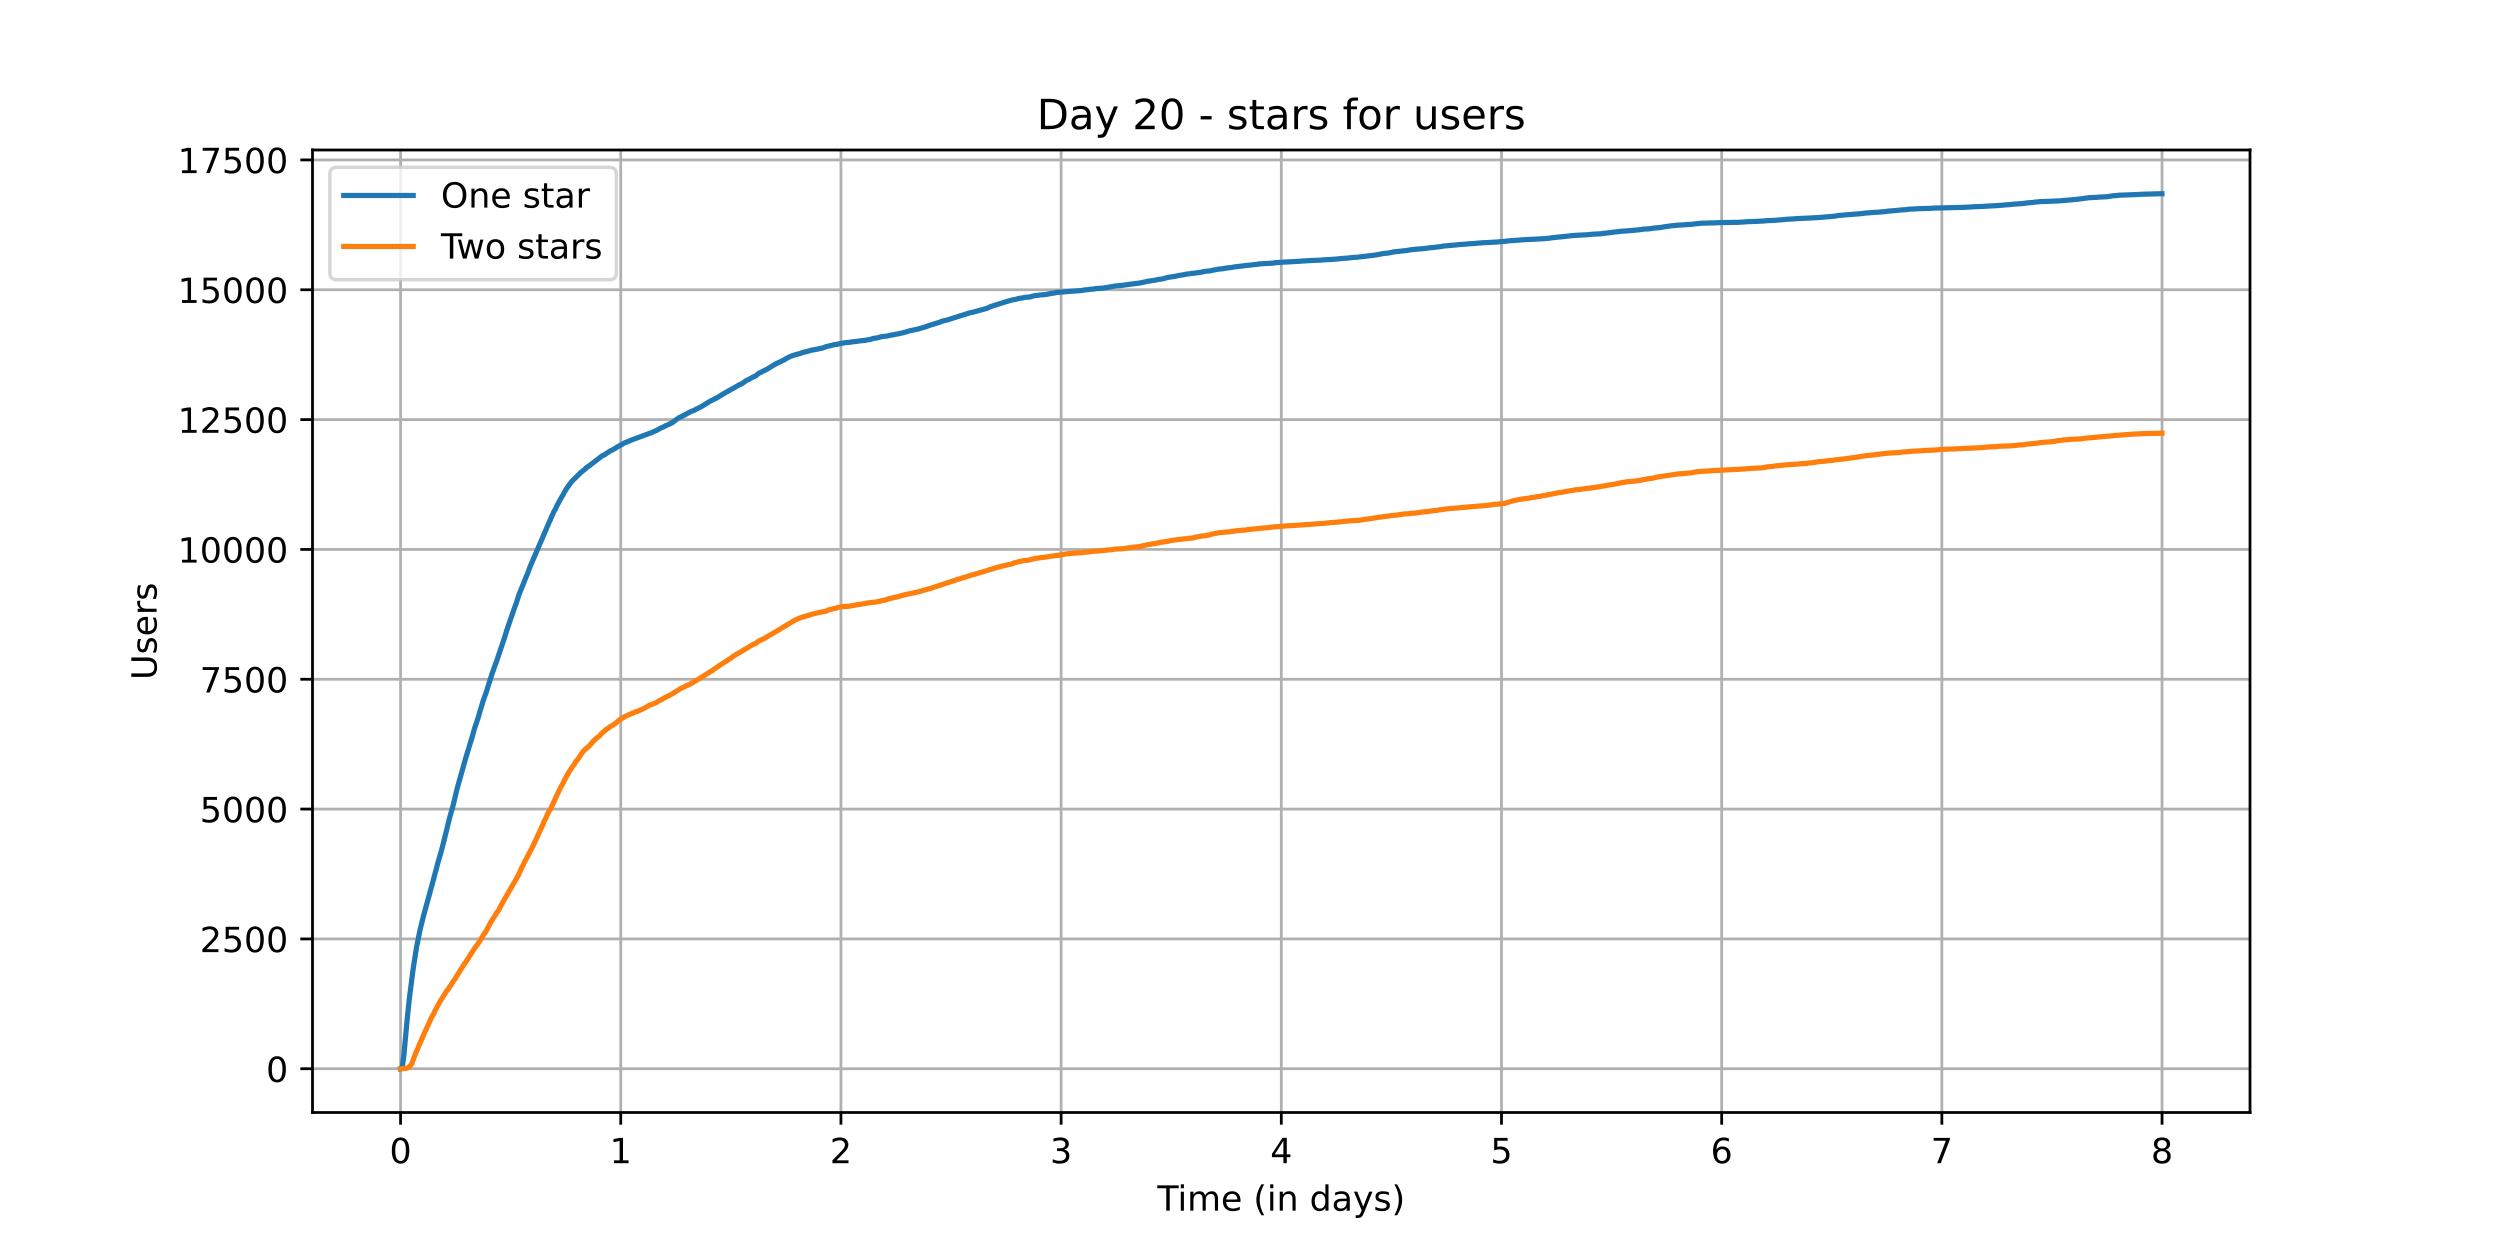 <?xml version="1.0" encoding="utf-8" standalone="no"?>
<!DOCTYPE svg PUBLIC "-//W3C//DTD SVG 1.1//EN"
  "http://www.w3.org/Graphics/SVG/1.1/DTD/svg11.dtd">
<!-- Created with matplotlib (https://matplotlib.org/) -->
<svg height="360pt" version="1.1" viewBox="0 0 720 360" width="720pt" xmlns="http://www.w3.org/2000/svg" xmlns:xlink="http://www.w3.org/1999/xlink">
 <defs>
  <style type="text/css">*{stroke-linecap:butt;stroke-linejoin:round;}</style>
 </defs>
 <g id="figure_1">
  <g id="patch_1">
   <path d="M 0 360 
L 720 360 
L 720 0 
L 0 0 
z
" style="fill:#ffffff;"/>
  </g>
  <g id="axes_1">
   <g id="patch_2">
    <path d="M 90 320.4 
L 648 320.4 
L 648 43.2 
L 90 43.2 
z
" style="fill:#ffffff;"/>
   </g>
   <g id="matplotlib.axis_1">
    <g id="xtick_1">
     <g id="line2d_1">
      <path clip-path="url(#peddfbdbfa5)" d="M 115.364 320.4 
L 115.364 43.2 
" style="fill:none;stroke:#b0b0b0;stroke-linecap:square;stroke-width:0.8;"/>
     </g>
     <g id="line2d_2">
      <defs>
       <path d="M 0 0 
L 0 3.5 
" id="m03d9abd60b" style="stroke:#000000;stroke-width:0.8;"/>
      </defs>
      <g>
       <use style="stroke:#000000;stroke-width:0.8;" x="115.364" xlink:href="#m03d9abd60b" y="320.4"/>
      </g>
     </g>
     <g id="text_1">
      <!-- 0 -->
      <g transform="translate(112.182 334.998)scale(0.1 -0.1)">
       <defs>
        <path d="M 31.781 66.406 
Q 24.172 66.406 20.328 58.906 
Q 16.5 51.422 16.5 36.375 
Q 16.5 21.391 20.328 13.891 
Q 24.172 6.391 31.781 6.391 
Q 39.453 6.391 43.281 13.891 
Q 47.125 21.391 47.125 36.375 
Q 47.125 51.422 43.281 58.906 
Q 39.453 66.406 31.781 66.406 
z
M 31.781 74.219 
Q 44.047 74.219 50.516 64.516 
Q 56.984 54.828 56.984 36.375 
Q 56.984 17.969 50.516 8.266 
Q 44.047 -1.422 31.781 -1.422 
Q 19.531 -1.422 13.062 8.266 
Q 6.594 17.969 6.594 36.375 
Q 6.594 54.828 13.062 64.516 
Q 19.531 74.219 31.781 74.219 
z
" id="DejaVuSans-48"/>
       </defs>
       <use xlink:href="#DejaVuSans-48"/>
      </g>
     </g>
    </g>
    <g id="xtick_2">
     <g id="line2d_3">
      <path clip-path="url(#peddfbdbfa5)" d="M 178.776 320.4 
L 178.776 43.2 
" style="fill:none;stroke:#b0b0b0;stroke-linecap:square;stroke-width:0.8;"/>
     </g>
     <g id="line2d_4">
      <g>
       <use style="stroke:#000000;stroke-width:0.8;" x="178.776" xlink:href="#m03d9abd60b" y="320.4"/>
      </g>
     </g>
     <g id="text_2">
      <!-- 1 -->
      <g transform="translate(175.595 334.998)scale(0.1 -0.1)">
       <defs>
        <path d="M 12.406 8.297 
L 28.516 8.297 
L 28.516 63.922 
L 10.984 60.406 
L 10.984 69.391 
L 28.422 72.906 
L 38.281 72.906 
L 38.281 8.297 
L 54.391 8.297 
L 54.391 0 
L 12.406 0 
z
" id="DejaVuSans-49"/>
       </defs>
       <use xlink:href="#DejaVuSans-49"/>
      </g>
     </g>
    </g>
    <g id="xtick_3">
     <g id="line2d_5">
      <path clip-path="url(#peddfbdbfa5)" d="M 242.189 320.4 
L 242.189 43.2 
" style="fill:none;stroke:#b0b0b0;stroke-linecap:square;stroke-width:0.8;"/>
     </g>
     <g id="line2d_6">
      <g>
       <use style="stroke:#000000;stroke-width:0.8;" x="242.189" xlink:href="#m03d9abd60b" y="320.4"/>
      </g>
     </g>
     <g id="text_3">
      <!-- 2 -->
      <g transform="translate(239.008 334.998)scale(0.1 -0.1)">
       <defs>
        <path d="M 19.188 8.297 
L 53.609 8.297 
L 53.609 0 
L 7.328 0 
L 7.328 8.297 
Q 12.938 14.109 22.625 23.891 
Q 32.328 33.688 34.812 36.531 
Q 39.547 41.844 41.422 45.531 
Q 43.312 49.219 43.312 52.781 
Q 43.312 58.594 39.234 62.25 
Q 35.156 65.922 28.609 65.922 
Q 23.969 65.922 18.812 64.312 
Q 13.672 62.703 7.812 59.422 
L 7.812 69.391 
Q 13.766 71.781 18.938 73 
Q 24.125 74.219 28.422 74.219 
Q 39.75 74.219 46.484 68.547 
Q 53.219 62.891 53.219 53.422 
Q 53.219 48.922 51.531 44.891 
Q 49.859 40.875 45.406 35.406 
Q 44.188 33.984 37.641 27.219 
Q 31.109 20.453 19.188 8.297 
z
" id="DejaVuSans-50"/>
       </defs>
       <use xlink:href="#DejaVuSans-50"/>
      </g>
     </g>
    </g>
    <g id="xtick_4">
     <g id="line2d_7">
      <path clip-path="url(#peddfbdbfa5)" d="M 305.602 320.4 
L 305.602 43.2 
" style="fill:none;stroke:#b0b0b0;stroke-linecap:square;stroke-width:0.8;"/>
     </g>
     <g id="line2d_8">
      <g>
       <use style="stroke:#000000;stroke-width:0.8;" x="305.602" xlink:href="#m03d9abd60b" y="320.4"/>
      </g>
     </g>
     <g id="text_4">
      <!-- 3 -->
      <g transform="translate(302.421 334.998)scale(0.1 -0.1)">
       <defs>
        <path d="M 40.578 39.312 
Q 47.656 37.797 51.625 33 
Q 55.609 28.219 55.609 21.188 
Q 55.609 10.406 48.188 4.484 
Q 40.766 -1.422 27.094 -1.422 
Q 22.516 -1.422 17.656 -0.516 
Q 12.797 0.391 7.625 2.203 
L 7.625 11.719 
Q 11.719 9.328 16.594 8.109 
Q 21.484 6.891 26.812 6.891 
Q 36.078 6.891 40.938 10.547 
Q 45.797 14.203 45.797 21.188 
Q 45.797 27.641 41.281 31.266 
Q 36.766 34.906 28.719 34.906 
L 20.219 34.906 
L 20.219 43.016 
L 29.109 43.016 
Q 36.375 43.016 40.234 45.922 
Q 44.094 48.828 44.094 54.297 
Q 44.094 59.906 40.109 62.906 
Q 36.141 65.922 28.719 65.922 
Q 24.656 65.922 20.016 65.031 
Q 15.375 64.156 9.812 62.312 
L 9.812 71.094 
Q 15.438 72.656 20.344 73.438 
Q 25.25 74.219 29.594 74.219 
Q 40.828 74.219 47.359 69.109 
Q 53.906 64.016 53.906 55.328 
Q 53.906 49.266 50.438 45.094 
Q 46.969 40.922 40.578 39.312 
z
" id="DejaVuSans-51"/>
       </defs>
       <use xlink:href="#DejaVuSans-51"/>
      </g>
     </g>
    </g>
    <g id="xtick_5">
     <g id="line2d_9">
      <path clip-path="url(#peddfbdbfa5)" d="M 369.015 320.4 
L 369.015 43.2 
" style="fill:none;stroke:#b0b0b0;stroke-linecap:square;stroke-width:0.8;"/>
     </g>
     <g id="line2d_10">
      <g>
       <use style="stroke:#000000;stroke-width:0.8;" x="369.015" xlink:href="#m03d9abd60b" y="320.4"/>
      </g>
     </g>
     <g id="text_5">
      <!-- 4 -->
      <g transform="translate(365.834 334.998)scale(0.1 -0.1)">
       <defs>
        <path d="M 37.797 64.312 
L 12.891 25.391 
L 37.797 25.391 
z
M 35.203 72.906 
L 47.609 72.906 
L 47.609 25.391 
L 58.016 25.391 
L 58.016 17.188 
L 47.609 17.188 
L 47.609 0 
L 37.797 0 
L 37.797 17.188 
L 4.891 17.188 
L 4.891 26.703 
z
" id="DejaVuSans-52"/>
       </defs>
       <use xlink:href="#DejaVuSans-52"/>
      </g>
     </g>
    </g>
    <g id="xtick_6">
     <g id="line2d_11">
      <path clip-path="url(#peddfbdbfa5)" d="M 432.428 320.4 
L 432.428 43.2 
" style="fill:none;stroke:#b0b0b0;stroke-linecap:square;stroke-width:0.8;"/>
     </g>
     <g id="line2d_12">
      <g>
       <use style="stroke:#000000;stroke-width:0.8;" x="432.428" xlink:href="#m03d9abd60b" y="320.4"/>
      </g>
     </g>
     <g id="text_6">
      <!-- 5 -->
      <g transform="translate(429.247 334.998)scale(0.1 -0.1)">
       <defs>
        <path d="M 10.797 72.906 
L 49.516 72.906 
L 49.516 64.594 
L 19.828 64.594 
L 19.828 46.734 
Q 21.969 47.469 24.109 47.828 
Q 26.266 48.188 28.422 48.188 
Q 40.625 48.188 47.75 41.5 
Q 54.891 34.812 54.891 23.391 
Q 54.891 11.625 47.562 5.094 
Q 40.234 -1.422 26.906 -1.422 
Q 22.312 -1.422 17.547 -0.641 
Q 12.797 0.141 7.719 1.703 
L 7.719 11.625 
Q 12.109 9.234 16.797 8.062 
Q 21.484 6.891 26.703 6.891 
Q 35.156 6.891 40.078 11.328 
Q 45.016 15.766 45.016 23.391 
Q 45.016 31 40.078 35.438 
Q 35.156 39.891 26.703 39.891 
Q 22.75 39.891 18.812 39.016 
Q 14.891 38.141 10.797 36.281 
z
" id="DejaVuSans-53"/>
       </defs>
       <use xlink:href="#DejaVuSans-53"/>
      </g>
     </g>
    </g>
    <g id="xtick_7">
     <g id="line2d_13">
      <path clip-path="url(#peddfbdbfa5)" d="M 495.841 320.4 
L 495.841 43.2 
" style="fill:none;stroke:#b0b0b0;stroke-linecap:square;stroke-width:0.8;"/>
     </g>
     <g id="line2d_14">
      <g>
       <use style="stroke:#000000;stroke-width:0.8;" x="495.841" xlink:href="#m03d9abd60b" y="320.4"/>
      </g>
     </g>
     <g id="text_7">
      <!-- 6 -->
      <g transform="translate(492.66 334.998)scale(0.1 -0.1)">
       <defs>
        <path d="M 33.016 40.375 
Q 26.375 40.375 22.484 35.828 
Q 18.609 31.297 18.609 23.391 
Q 18.609 15.531 22.484 10.953 
Q 26.375 6.391 33.016 6.391 
Q 39.656 6.391 43.531 10.953 
Q 47.406 15.531 47.406 23.391 
Q 47.406 31.297 43.531 35.828 
Q 39.656 40.375 33.016 40.375 
z
M 52.594 71.297 
L 52.594 62.312 
Q 48.875 64.062 45.094 64.984 
Q 41.312 65.922 37.594 65.922 
Q 27.828 65.922 22.672 59.328 
Q 17.531 52.734 16.797 39.406 
Q 19.672 43.656 24.016 45.922 
Q 28.375 48.188 33.594 48.188 
Q 44.578 48.188 50.953 41.516 
Q 57.328 34.859 57.328 23.391 
Q 57.328 12.156 50.688 5.359 
Q 44.047 -1.422 33.016 -1.422 
Q 20.359 -1.422 13.672 8.266 
Q 6.984 17.969 6.984 36.375 
Q 6.984 53.656 15.188 63.938 
Q 23.391 74.219 37.203 74.219 
Q 40.922 74.219 44.703 73.484 
Q 48.484 72.75 52.594 71.297 
z
" id="DejaVuSans-54"/>
       </defs>
       <use xlink:href="#DejaVuSans-54"/>
      </g>
     </g>
    </g>
    <g id="xtick_8">
     <g id="line2d_15">
      <path clip-path="url(#peddfbdbfa5)" d="M 559.254 320.4 
L 559.254 43.2 
" style="fill:none;stroke:#b0b0b0;stroke-linecap:square;stroke-width:0.8;"/>
     </g>
     <g id="line2d_16">
      <g>
       <use style="stroke:#000000;stroke-width:0.8;" x="559.254" xlink:href="#m03d9abd60b" y="320.4"/>
      </g>
     </g>
     <g id="text_8">
      <!-- 7 -->
      <g transform="translate(556.072 334.998)scale(0.1 -0.1)">
       <defs>
        <path d="M 8.203 72.906 
L 55.078 72.906 
L 55.078 68.703 
L 28.609 0 
L 18.312 0 
L 43.219 64.594 
L 8.203 64.594 
z
" id="DejaVuSans-55"/>
       </defs>
       <use xlink:href="#DejaVuSans-55"/>
      </g>
     </g>
    </g>
    <g id="xtick_9">
     <g id="line2d_17">
      <path clip-path="url(#peddfbdbfa5)" d="M 622.666 320.4 
L 622.666 43.2 
" style="fill:none;stroke:#b0b0b0;stroke-linecap:square;stroke-width:0.8;"/>
     </g>
     <g id="line2d_18">
      <g>
       <use style="stroke:#000000;stroke-width:0.8;" x="622.666" xlink:href="#m03d9abd60b" y="320.4"/>
      </g>
     </g>
     <g id="text_9">
      <!-- 8 -->
      <g transform="translate(619.485 334.998)scale(0.1 -0.1)">
       <defs>
        <path d="M 31.781 34.625 
Q 24.75 34.625 20.719 30.859 
Q 16.703 27.094 16.703 20.516 
Q 16.703 13.922 20.719 10.156 
Q 24.75 6.391 31.781 6.391 
Q 38.812 6.391 42.859 10.172 
Q 46.922 13.969 46.922 20.516 
Q 46.922 27.094 42.891 30.859 
Q 38.875 34.625 31.781 34.625 
z
M 21.922 38.812 
Q 15.578 40.375 12.031 44.719 
Q 8.5 49.078 8.5 55.328 
Q 8.5 64.062 14.719 69.141 
Q 20.953 74.219 31.781 74.219 
Q 42.672 74.219 48.875 69.141 
Q 55.078 64.062 55.078 55.328 
Q 55.078 49.078 51.531 44.719 
Q 48 40.375 41.703 38.812 
Q 48.828 37.156 52.797 32.312 
Q 56.781 27.484 56.781 20.516 
Q 56.781 9.906 50.312 4.234 
Q 43.844 -1.422 31.781 -1.422 
Q 19.734 -1.422 13.25 4.234 
Q 6.781 9.906 6.781 20.516 
Q 6.781 27.484 10.781 32.312 
Q 14.797 37.156 21.922 38.812 
z
M 18.312 54.391 
Q 18.312 48.734 21.844 45.562 
Q 25.391 42.391 31.781 42.391 
Q 38.141 42.391 41.719 45.562 
Q 45.312 48.734 45.312 54.391 
Q 45.312 60.062 41.719 63.234 
Q 38.141 66.406 31.781 66.406 
Q 25.391 66.406 21.844 63.234 
Q 18.312 60.062 18.312 54.391 
z
" id="DejaVuSans-56"/>
       </defs>
       <use xlink:href="#DejaVuSans-56"/>
      </g>
     </g>
    </g>
    <g id="text_10">
     <!-- Time (in days) -->
     <g transform="translate(333.327 348.677)scale(0.1 -0.1)">
      <defs>
       <path d="M -0.297 72.906 
L 61.375 72.906 
L 61.375 64.594 
L 35.5 64.594 
L 35.5 0 
L 25.594 0 
L 25.594 64.594 
L -0.297 64.594 
z
" id="DejaVuSans-84"/>
       <path d="M 9.422 54.688 
L 18.406 54.688 
L 18.406 0 
L 9.422 0 
z
M 9.422 75.984 
L 18.406 75.984 
L 18.406 64.594 
L 9.422 64.594 
z
" id="DejaVuSans-105"/>
       <path d="M 52 44.188 
Q 55.375 50.25 60.062 53.125 
Q 64.75 56 71.094 56 
Q 79.641 56 84.281 50.016 
Q 88.922 44.047 88.922 33.016 
L 88.922 0 
L 79.891 0 
L 79.891 32.719 
Q 79.891 40.578 77.094 44.375 
Q 74.312 48.188 68.609 48.188 
Q 61.625 48.188 57.562 43.547 
Q 53.516 38.922 53.516 30.906 
L 53.516 0 
L 44.484 0 
L 44.484 32.719 
Q 44.484 40.625 41.703 44.406 
Q 38.922 48.188 33.109 48.188 
Q 26.219 48.188 22.156 43.531 
Q 18.109 38.875 18.109 30.906 
L 18.109 0 
L 9.078 0 
L 9.078 54.688 
L 18.109 54.688 
L 18.109 46.188 
Q 21.188 51.219 25.484 53.609 
Q 29.781 56 35.688 56 
Q 41.656 56 45.828 52.969 
Q 50 49.953 52 44.188 
z
" id="DejaVuSans-109"/>
       <path d="M 56.203 29.594 
L 56.203 25.203 
L 14.891 25.203 
Q 15.484 15.922 20.484 11.062 
Q 25.484 6.203 34.422 6.203 
Q 39.594 6.203 44.453 7.469 
Q 49.312 8.734 54.109 11.281 
L 54.109 2.781 
Q 49.266 0.734 44.188 -0.344 
Q 39.109 -1.422 33.891 -1.422 
Q 20.797 -1.422 13.156 6.188 
Q 5.516 13.812 5.516 26.812 
Q 5.516 40.234 12.766 48.109 
Q 20.016 56 32.328 56 
Q 43.359 56 49.781 48.891 
Q 56.203 41.797 56.203 29.594 
z
M 47.219 32.234 
Q 47.125 39.594 43.094 43.984 
Q 39.062 48.391 32.422 48.391 
Q 24.906 48.391 20.391 44.141 
Q 15.875 39.891 15.188 32.172 
z
" id="DejaVuSans-101"/>
       <path id="DejaVuSans-32"/>
       <path d="M 31 75.875 
Q 24.469 64.656 21.281 53.656 
Q 18.109 42.672 18.109 31.391 
Q 18.109 20.125 21.312 9.062 
Q 24.516 -2 31 -13.188 
L 23.188 -13.188 
Q 15.875 -1.703 12.234 9.375 
Q 8.594 20.453 8.594 31.391 
Q 8.594 42.281 12.203 53.312 
Q 15.828 64.359 23.188 75.875 
z
" id="DejaVuSans-40"/>
       <path d="M 54.891 33.016 
L 54.891 0 
L 45.906 0 
L 45.906 32.719 
Q 45.906 40.484 42.875 44.328 
Q 39.844 48.188 33.797 48.188 
Q 26.516 48.188 22.312 43.547 
Q 18.109 38.922 18.109 30.906 
L 18.109 0 
L 9.078 0 
L 9.078 54.688 
L 18.109 54.688 
L 18.109 46.188 
Q 21.344 51.125 25.703 53.562 
Q 30.078 56 35.797 56 
Q 45.219 56 50.047 50.172 
Q 54.891 44.344 54.891 33.016 
z
" id="DejaVuSans-110"/>
       <path d="M 45.406 46.391 
L 45.406 75.984 
L 54.391 75.984 
L 54.391 0 
L 45.406 0 
L 45.406 8.203 
Q 42.578 3.328 38.25 0.953 
Q 33.938 -1.422 27.875 -1.422 
Q 17.969 -1.422 11.734 6.484 
Q 5.516 14.406 5.516 27.297 
Q 5.516 40.188 11.734 48.094 
Q 17.969 56 27.875 56 
Q 33.938 56 38.25 53.625 
Q 42.578 51.266 45.406 46.391 
z
M 14.797 27.297 
Q 14.797 17.391 18.875 11.75 
Q 22.953 6.109 30.078 6.109 
Q 37.203 6.109 41.297 11.75 
Q 45.406 17.391 45.406 27.297 
Q 45.406 37.203 41.297 42.844 
Q 37.203 48.484 30.078 48.484 
Q 22.953 48.484 18.875 42.844 
Q 14.797 37.203 14.797 27.297 
z
" id="DejaVuSans-100"/>
       <path d="M 34.281 27.484 
Q 23.391 27.484 19.188 25 
Q 14.984 22.516 14.984 16.5 
Q 14.984 11.719 18.141 8.906 
Q 21.297 6.109 26.703 6.109 
Q 34.188 6.109 38.703 11.406 
Q 43.219 16.703 43.219 25.484 
L 43.219 27.484 
z
M 52.203 31.203 
L 52.203 0 
L 43.219 0 
L 43.219 8.297 
Q 40.141 3.328 35.547 0.953 
Q 30.953 -1.422 24.312 -1.422 
Q 15.922 -1.422 10.953 3.297 
Q 6 8.016 6 15.922 
Q 6 25.141 12.172 29.828 
Q 18.359 34.516 30.609 34.516 
L 43.219 34.516 
L 43.219 35.406 
Q 43.219 41.609 39.141 45 
Q 35.062 48.391 27.688 48.391 
Q 23 48.391 18.547 47.266 
Q 14.109 46.141 10.016 43.891 
L 10.016 52.203 
Q 14.938 54.109 19.578 55.047 
Q 24.219 56 28.609 56 
Q 40.484 56 46.344 49.844 
Q 52.203 43.703 52.203 31.203 
z
" id="DejaVuSans-97"/>
       <path d="M 32.172 -5.078 
Q 28.375 -14.844 24.75 -17.812 
Q 21.141 -20.797 15.094 -20.797 
L 7.906 -20.797 
L 7.906 -13.281 
L 13.188 -13.281 
Q 16.891 -13.281 18.938 -11.516 
Q 21 -9.766 23.484 -3.219 
L 25.094 0.875 
L 2.984 54.688 
L 12.5 54.688 
L 29.594 11.922 
L 46.688 54.688 
L 56.203 54.688 
z
" id="DejaVuSans-121"/>
       <path d="M 44.281 53.078 
L 44.281 44.578 
Q 40.484 46.531 36.375 47.5 
Q 32.281 48.484 27.875 48.484 
Q 21.188 48.484 17.844 46.438 
Q 14.5 44.391 14.5 40.281 
Q 14.5 37.156 16.891 35.375 
Q 19.281 33.594 26.516 31.984 
L 29.594 31.297 
Q 39.156 29.25 43.188 25.516 
Q 47.219 21.781 47.219 15.094 
Q 47.219 7.469 41.188 3.016 
Q 35.156 -1.422 24.609 -1.422 
Q 20.219 -1.422 15.453 -0.562 
Q 10.688 0.297 5.422 2 
L 5.422 11.281 
Q 10.406 8.688 15.234 7.391 
Q 20.062 6.109 24.812 6.109 
Q 31.156 6.109 34.562 8.281 
Q 37.984 10.453 37.984 14.406 
Q 37.984 18.062 35.516 20.016 
Q 33.062 21.969 24.703 23.781 
L 21.578 24.516 
Q 13.234 26.266 9.516 29.906 
Q 5.812 33.547 5.812 39.891 
Q 5.812 47.609 11.281 51.797 
Q 16.75 56 26.812 56 
Q 31.781 56 36.172 55.266 
Q 40.578 54.547 44.281 53.078 
z
" id="DejaVuSans-115"/>
       <path d="M 8.016 75.875 
L 15.828 75.875 
Q 23.141 64.359 26.781 53.312 
Q 30.422 42.281 30.422 31.391 
Q 30.422 20.453 26.781 9.375 
Q 23.141 -1.703 15.828 -13.188 
L 8.016 -13.188 
Q 14.5 -2 17.703 9.062 
Q 20.906 20.125 20.906 31.391 
Q 20.906 42.672 17.703 53.656 
Q 14.5 64.656 8.016 75.875 
z
" id="DejaVuSans-41"/>
      </defs>
      <use xlink:href="#DejaVuSans-84"/>
      <use x="57.959" xlink:href="#DejaVuSans-105"/>
      <use x="85.742" xlink:href="#DejaVuSans-109"/>
      <use x="183.154" xlink:href="#DejaVuSans-101"/>
      <use x="244.678" xlink:href="#DejaVuSans-32"/>
      <use x="276.465" xlink:href="#DejaVuSans-40"/>
      <use x="315.479" xlink:href="#DejaVuSans-105"/>
      <use x="343.262" xlink:href="#DejaVuSans-110"/>
      <use x="406.641" xlink:href="#DejaVuSans-32"/>
      <use x="438.428" xlink:href="#DejaVuSans-100"/>
      <use x="501.904" xlink:href="#DejaVuSans-97"/>
      <use x="563.184" xlink:href="#DejaVuSans-121"/>
      <use x="622.363" xlink:href="#DejaVuSans-115"/>
      <use x="674.463" xlink:href="#DejaVuSans-41"/>
     </g>
    </g>
   </g>
   <g id="matplotlib.axis_2">
    <g id="ytick_1">
     <g id="line2d_19">
      <path clip-path="url(#peddfbdbfa5)" d="M 90 307.8 
L 648 307.8 
" style="fill:none;stroke:#b0b0b0;stroke-linecap:square;stroke-width:0.8;"/>
     </g>
     <g id="line2d_20">
      <defs>
       <path d="M 0 0 
L -3.5 0 
" id="m80769f444d" style="stroke:#000000;stroke-width:0.8;"/>
      </defs>
      <g>
       <use style="stroke:#000000;stroke-width:0.8;" x="90" xlink:href="#m80769f444d" y="307.8"/>
      </g>
     </g>
     <g id="text_11">
      <!-- 0 -->
      <g transform="translate(76.638 311.599)scale(0.1 -0.1)">
       <use xlink:href="#DejaVuSans-48"/>
      </g>
     </g>
    </g>
    <g id="ytick_2">
     <g id="line2d_21">
      <path clip-path="url(#peddfbdbfa5)" d="M 90 270.409 
L 648 270.409 
" style="fill:none;stroke:#b0b0b0;stroke-linecap:square;stroke-width:0.8;"/>
     </g>
     <g id="line2d_22">
      <g>
       <use style="stroke:#000000;stroke-width:0.8;" x="90" xlink:href="#m80769f444d" y="270.409"/>
      </g>
     </g>
     <g id="text_12">
      <!-- 2500 -->
      <g transform="translate(57.55 274.208)scale(0.1 -0.1)">
       <use xlink:href="#DejaVuSans-50"/>
       <use x="63.623" xlink:href="#DejaVuSans-53"/>
       <use x="127.246" xlink:href="#DejaVuSans-48"/>
       <use x="190.869" xlink:href="#DejaVuSans-48"/>
      </g>
     </g>
    </g>
    <g id="ytick_3">
     <g id="line2d_23">
      <path clip-path="url(#peddfbdbfa5)" d="M 90 233.018 
L 648 233.018 
" style="fill:none;stroke:#b0b0b0;stroke-linecap:square;stroke-width:0.8;"/>
     </g>
     <g id="line2d_24">
      <g>
       <use style="stroke:#000000;stroke-width:0.8;" x="90" xlink:href="#m80769f444d" y="233.018"/>
      </g>
     </g>
     <g id="text_13">
      <!-- 5000 -->
      <g transform="translate(57.55 236.817)scale(0.1 -0.1)">
       <use xlink:href="#DejaVuSans-53"/>
       <use x="63.623" xlink:href="#DejaVuSans-48"/>
       <use x="127.246" xlink:href="#DejaVuSans-48"/>
       <use x="190.869" xlink:href="#DejaVuSans-48"/>
      </g>
     </g>
    </g>
    <g id="ytick_4">
     <g id="line2d_25">
      <path clip-path="url(#peddfbdbfa5)" d="M 90 195.627 
L 648 195.627 
" style="fill:none;stroke:#b0b0b0;stroke-linecap:square;stroke-width:0.8;"/>
     </g>
     <g id="line2d_26">
      <g>
       <use style="stroke:#000000;stroke-width:0.8;" x="90" xlink:href="#m80769f444d" y="195.627"/>
      </g>
     </g>
     <g id="text_14">
      <!-- 7500 -->
      <g transform="translate(57.55 199.426)scale(0.1 -0.1)">
       <use xlink:href="#DejaVuSans-55"/>
       <use x="63.623" xlink:href="#DejaVuSans-53"/>
       <use x="127.246" xlink:href="#DejaVuSans-48"/>
       <use x="190.869" xlink:href="#DejaVuSans-48"/>
      </g>
     </g>
    </g>
    <g id="ytick_5">
     <g id="line2d_27">
      <path clip-path="url(#peddfbdbfa5)" d="M 90 158.236 
L 648 158.236 
" style="fill:none;stroke:#b0b0b0;stroke-linecap:square;stroke-width:0.8;"/>
     </g>
     <g id="line2d_28">
      <g>
       <use style="stroke:#000000;stroke-width:0.8;" x="90" xlink:href="#m80769f444d" y="158.236"/>
      </g>
     </g>
     <g id="text_15">
      <!-- 10000 -->
      <g transform="translate(51.188 162.035)scale(0.1 -0.1)">
       <use xlink:href="#DejaVuSans-49"/>
       <use x="63.623" xlink:href="#DejaVuSans-48"/>
       <use x="127.246" xlink:href="#DejaVuSans-48"/>
       <use x="190.869" xlink:href="#DejaVuSans-48"/>
       <use x="254.492" xlink:href="#DejaVuSans-48"/>
      </g>
     </g>
    </g>
    <g id="ytick_6">
     <g id="line2d_29">
      <path clip-path="url(#peddfbdbfa5)" d="M 90 120.845 
L 648 120.845 
" style="fill:none;stroke:#b0b0b0;stroke-linecap:square;stroke-width:0.8;"/>
     </g>
     <g id="line2d_30">
      <g>
       <use style="stroke:#000000;stroke-width:0.8;" x="90" xlink:href="#m80769f444d" y="120.845"/>
      </g>
     </g>
     <g id="text_16">
      <!-- 12500 -->
      <g transform="translate(51.188 124.645)scale(0.1 -0.1)">
       <use xlink:href="#DejaVuSans-49"/>
       <use x="63.623" xlink:href="#DejaVuSans-50"/>
       <use x="127.246" xlink:href="#DejaVuSans-53"/>
       <use x="190.869" xlink:href="#DejaVuSans-48"/>
       <use x="254.492" xlink:href="#DejaVuSans-48"/>
      </g>
     </g>
    </g>
    <g id="ytick_7">
     <g id="line2d_31">
      <path clip-path="url(#peddfbdbfa5)" d="M 90 83.454 
L 648 83.454 
" style="fill:none;stroke:#b0b0b0;stroke-linecap:square;stroke-width:0.8;"/>
     </g>
     <g id="line2d_32">
      <g>
       <use style="stroke:#000000;stroke-width:0.8;" x="90" xlink:href="#m80769f444d" y="83.454"/>
      </g>
     </g>
     <g id="text_17">
      <!-- 15000 -->
      <g transform="translate(51.188 87.254)scale(0.1 -0.1)">
       <use xlink:href="#DejaVuSans-49"/>
       <use x="63.623" xlink:href="#DejaVuSans-53"/>
       <use x="127.246" xlink:href="#DejaVuSans-48"/>
       <use x="190.869" xlink:href="#DejaVuSans-48"/>
       <use x="254.492" xlink:href="#DejaVuSans-48"/>
      </g>
     </g>
    </g>
    <g id="ytick_8">
     <g id="line2d_33">
      <path clip-path="url(#peddfbdbfa5)" d="M 90 46.063 
L 648 46.063 
" style="fill:none;stroke:#b0b0b0;stroke-linecap:square;stroke-width:0.8;"/>
     </g>
     <g id="line2d_34">
      <g>
       <use style="stroke:#000000;stroke-width:0.8;" x="90" xlink:href="#m80769f444d" y="46.063"/>
      </g>
     </g>
     <g id="text_18">
      <!-- 17500 -->
      <g transform="translate(51.188 49.863)scale(0.1 -0.1)">
       <use xlink:href="#DejaVuSans-49"/>
       <use x="63.623" xlink:href="#DejaVuSans-55"/>
       <use x="127.246" xlink:href="#DejaVuSans-53"/>
       <use x="190.869" xlink:href="#DejaVuSans-48"/>
       <use x="254.492" xlink:href="#DejaVuSans-48"/>
      </g>
     </g>
    </g>
    <g id="text_19">
     <!-- Users -->
     <g transform="translate(45.108 195.801)rotate(-90)scale(0.1 -0.1)">
      <defs>
       <path d="M 8.688 72.906 
L 18.609 72.906 
L 18.609 28.609 
Q 18.609 16.891 22.844 11.734 
Q 27.094 6.594 36.625 6.594 
Q 46.094 6.594 50.344 11.734 
Q 54.594 16.891 54.594 28.609 
L 54.594 72.906 
L 64.5 72.906 
L 64.5 27.391 
Q 64.5 13.141 57.438 5.859 
Q 50.391 -1.422 36.625 -1.422 
Q 22.797 -1.422 15.734 5.859 
Q 8.688 13.141 8.688 27.391 
z
" id="DejaVuSans-85"/>
       <path d="M 41.109 46.297 
Q 39.594 47.172 37.812 47.578 
Q 36.031 48 33.891 48 
Q 26.266 48 22.188 43.047 
Q 18.109 38.094 18.109 28.812 
L 18.109 0 
L 9.078 0 
L 9.078 54.688 
L 18.109 54.688 
L 18.109 46.188 
Q 20.953 51.172 25.484 53.578 
Q 30.031 56 36.531 56 
Q 37.453 56 38.578 55.875 
Q 39.703 55.766 41.062 55.516 
z
" id="DejaVuSans-114"/>
      </defs>
      <use xlink:href="#DejaVuSans-85"/>
      <use x="73.193" xlink:href="#DejaVuSans-115"/>
      <use x="125.293" xlink:href="#DejaVuSans-101"/>
      <use x="186.816" xlink:href="#DejaVuSans-114"/>
      <use x="227.93" xlink:href="#DejaVuSans-115"/>
     </g>
    </g>
   </g>
   <g id="line2d_35">
    <path clip-path="url(#peddfbdbfa5)" d="M 115.364 307.8 
L 115.623 307.74 
L 115.841 307.441 
L 116.365 303.493 
L 116.714 299.499 
L 117.325 292.963 
L 117.893 287.579 
L 118.983 279.069 
L 119.987 272.667 
L 120.947 267.941 
L 121.515 265.623 
L 121.907 264.008 
L 124.133 255.901 
L 124.22 255.587 
L 124.744 253.658 
L 125.442 251.011 
L 125.661 250.233 
L 126.141 248.393 
L 126.315 247.795 
L 127.144 244.953 
L 127.494 243.562 
L 127.756 242.59 
L 128.104 241.169 
L 129.457 235.65 
L 129.632 234.977 
L 130.418 232.27 
L 130.985 229.907 
L 131.508 227.724 
L 131.814 226.542 
L 134.084 218.481 
L 136.091 211.885 
L 136.658 209.806 
L 137.226 208.176 
L 137.836 206.276 
L 138.142 205.139 
L 138.797 203.046 
L 139.102 201.939 
L 139.364 201.221 
L 140.062 199.277 
L 141.633 194.251 
L 142.855 190.826 
L 142.942 190.647 
L 145.08 184.305 
L 145.168 184.081 
L 145.997 181.389 
L 146.215 180.731 
L 148.223 174.943 
L 148.616 173.896 
L 148.878 173.073 
L 149.227 171.996 
L 149.445 171.278 
L 150.492 168.721 
L 150.667 168.317 
L 151.409 166.387 
L 151.803 165.55 
L 152.675 163.172 
L 158.262 150.175 
L 158.437 149.846 
L 158.961 148.574 
L 159.179 148.141 
L 159.571 147.243 
L 160.051 146.451 
L 160.401 145.628 
L 160.881 144.775 
L 161.143 144.237 
L 161.273 144.028 
L 162.059 142.652 
L 162.19 142.487 
L 162.451 141.889 
L 162.757 141.44 
L 163.063 140.887 
L 163.892 139.675 
L 164.459 138.957 
L 164.677 138.628 
L 167.077 136.28 
L 167.208 136.131 
L 167.514 135.876 
L 167.732 135.727 
L 167.95 135.503 
L 168.125 135.398 
L 168.474 135.099 
L 168.649 134.964 
L 168.867 134.695 
L 169.172 134.486 
L 169.521 134.261 
L 169.696 134.171 
L 170.394 133.603 
L 170.525 133.513 
L 170.787 133.319 
L 172.227 132.212 
L 172.925 131.659 
L 173.143 131.509 
L 173.405 131.3 
L 174.147 130.971 
L 174.453 130.716 
L 174.801 130.492 
L 175.151 130.253 
L 175.325 130.178 
L 175.631 129.924 
L 176.46 129.55 
L 176.722 129.37 
L 177.29 129.071 
L 177.77 128.712 
L 178.467 128.368 
L 179.82 127.561 
L 181.436 126.933 
L 181.654 126.768 
L 182.09 126.663 
L 182.527 126.484 
L 186.847 124.884 
L 187.065 124.779 
L 187.502 124.689 
L 187.807 124.525 
L 188.898 124.046 
L 189.116 123.941 
L 189.29 123.837 
L 190.163 123.358 
L 190.338 123.283 
L 190.556 123.149 
L 190.862 123.059 
L 191.647 122.64 
L 192.432 122.311 
L 193.003 122.012 
L 193.658 121.728 
L 193.876 121.518 
L 194.181 121.309 
L 194.88 120.756 
L 195.055 120.651 
L 195.403 120.427 
L 195.578 120.277 
L 195.797 120.187 
L 196.015 120.112 
L 196.539 119.828 
L 197.193 119.499 
L 197.368 119.409 
L 198.241 118.916 
L 198.371 118.826 
L 198.633 118.707 
L 199.157 118.452 
L 199.55 118.348 
L 200.161 118.048 
L 200.509 117.809 
L 200.815 117.704 
L 201.339 117.42 
L 201.993 117.106 
L 202.299 116.912 
L 202.648 116.702 
L 204.175 115.76 
L 204.306 115.67 
L 204.611 115.491 
L 205.266 115.177 
L 205.484 115.072 
L 205.659 114.997 
L 205.877 114.818 
L 206.226 114.698 
L 206.444 114.594 
L 208.495 113.322 
L 208.931 113.083 
L 209.193 112.948 
L 209.368 112.844 
L 210.59 112.126 
L 211.288 111.782 
L 212.772 110.899 
L 213.732 110.466 
L 214.169 110.151 
L 214.474 109.942 
L 214.779 109.673 
L 215.696 109.254 
L 216.962 108.521 
L 217.181 108.431 
L 217.399 108.402 
L 217.618 108.237 
L 217.792 108.102 
L 218.534 107.489 
L 218.796 107.385 
L 219.364 107.115 
L 219.538 107.011 
L 220.106 106.726 
L 220.412 106.562 
L 220.674 106.472 
L 222.464 105.365 
L 222.901 105.111 
L 223.73 104.648 
L 223.949 104.543 
L 224.996 104.064 
L 225.302 103.9 
L 225.913 103.601 
L 226.219 103.391 
L 227.091 102.898 
L 227.31 102.823 
L 227.572 102.688 
L 227.834 102.584 
L 228.227 102.434 
L 228.489 102.329 
L 230.103 101.881 
L 230.54 101.776 
L 231.02 101.567 
L 231.37 101.477 
L 231.544 101.417 
L 232.112 101.312 
L 233.902 100.804 
L 234.556 100.714 
L 234.862 100.639 
L 235.43 100.564 
L 235.604 100.475 
L 236.259 100.355 
L 236.782 100.25 
L 237.219 100.086 
L 237.612 99.981 
L 237.874 99.847 
L 238.877 99.607 
L 239.27 99.503 
L 240.317 99.263 
L 241.059 99.159 
L 242.15 98.904 
L 242.848 98.8 
L 243.503 98.68 
L 244.768 98.575 
L 245.423 98.456 
L 246.427 98.351 
L 246.95 98.276 
L 247.692 98.171 
L 248.129 98.127 
L 249.132 98.022 
L 249.874 97.872 
L 250.572 97.768 
L 250.922 97.663 
L 251.227 97.573 
L 251.446 97.468 
L 252.362 97.364 
L 253.802 96.99 
L 254.501 96.885 
L 254.719 96.855 
L 255.634 96.766 
L 256.028 96.631 
L 256.682 96.511 
L 257.293 96.407 
L 258.035 96.257 
L 258.69 96.152 
L 258.908 96.078 
L 259.606 95.943 
L 260.043 95.838 
L 261.57 95.419 
L 261.831 95.315 
L 262.137 95.225 
L 262.704 95.12 
L 262.966 95.075 
L 263.839 94.881 
L 264.363 94.776 
L 266.763 94.058 
L 267.024 93.984 
L 267.33 93.819 
L 270.515 92.832 
L 270.865 92.727 
L 271.127 92.548 
L 272.261 92.264 
L 272.742 92.189 
L 272.96 92.099 
L 277.455 90.678 
L 277.892 90.574 
L 278.285 90.409 
L 278.591 90.319 
L 278.809 90.23 
L 279.813 89.99 
L 280.337 89.886 
L 282.039 89.407 
L 282.388 89.317 
L 282.694 89.228 
L 283.174 89.123 
L 283.524 88.988 
L 284.048 88.884 
L 284.833 88.525 
L 285.138 88.36 
L 285.444 88.255 
L 289.287 87.044 
L 289.548 86.939 
L 291.513 86.386 
L 292.211 86.281 
L 293.564 85.922 
L 294.393 85.817 
L 295.267 85.638 
L 296.663 85.533 
L 297.1 85.369 
L 298.104 85.129 
L 299.196 85.025 
L 299.458 84.965 
L 300.766 84.86 
L 300.985 84.83 
L 301.683 84.726 
L 301.945 84.666 
L 302.468 84.561 
L 303.08 84.456 
L 303.734 84.367 
L 304.083 84.262 
L 304.563 84.202 
L 306.003 84.097 
L 306.44 84.053 
L 307.705 83.948 
L 308.098 83.918 
L 309.625 83.813 
L 310.018 83.783 
L 311.458 83.679 
L 312.331 83.499 
L 313.596 83.395 
L 313.771 83.335 
L 315.08 83.23 
L 315.822 83.08 
L 317.698 82.976 
L 318.353 82.856 
L 319.095 82.751 
L 319.313 82.707 
L 319.924 82.602 
L 320.666 82.452 
L 321.364 82.348 
L 321.757 82.318 
L 322.794 82.228 
L 326.332 81.749 
L 326.55 81.719 
L 327.467 81.615 
L 327.99 81.54 
L 328.601 81.435 
L 329.518 81.241 
L 330.041 81.136 
L 330.434 81.001 
L 330.783 80.987 
L 331.35 80.882 
L 331.874 80.807 
L 332.66 80.702 
L 333.663 80.463 
L 334.667 80.358 
L 336.238 79.925 
L 336.674 79.82 
L 337.067 79.79 
L 337.765 79.685 
L 338.288 79.611 
L 338.725 79.521 
L 339.03 79.431 
L 339.641 79.326 
L 340.252 79.222 
L 340.82 79.132 
L 341.3 79.042 
L 341.605 78.952 
L 342.566 78.863 
L 342.871 78.773 
L 344.05 78.668 
L 344.661 78.564 
L 345.665 78.459 
L 346.669 78.22 
L 347.324 78.115 
L 347.717 78.085 
L 348.677 77.98 
L 348.939 77.906 
L 349.419 77.801 
L 350.161 77.651 
L 350.729 77.547 
L 351.21 77.487 
L 352.345 77.382 
L 352.65 77.292 
L 353.262 77.188 
L 353.698 77.143 
L 354.658 77.038 
L 355.401 76.888 
L 356.318 76.784 
L 356.841 76.709 
L 357.803 76.604 
L 358.327 76.53 
L 359.156 76.425 
L 359.549 76.395 
L 360.553 76.305 
L 360.727 76.245 
L 361.949 76.141 
L 362.648 76.006 
L 364.351 75.901 
L 364.7 75.886 
L 366.663 75.782 
L 367.362 75.647 
L 369.064 75.542 
L 369.5 75.498 
L 371.682 75.393 
L 372.032 75.378 
L 373.69 75.273 
L 374.039 75.258 
L 375.392 75.154 
L 375.741 75.139 
L 377.53 75.034 
L 377.879 75.019 
L 380.498 74.914 
L 381.021 74.839 
L 383.16 74.735 
L 383.552 74.705 
L 385.08 74.6 
L 385.56 74.54 
L 386.52 74.436 
L 386.869 74.421 
L 388.134 74.316 
L 388.528 74.286 
L 389.226 74.196 
L 389.444 74.166 
L 390.928 74.077 
L 391.146 74.047 
L 392.018 73.942 
L 392.498 73.882 
L 393.458 73.778 
L 394.026 73.688 
L 395.03 73.583 
L 395.51 73.523 
L 396.338 73.419 
L 397.037 73.284 
L 397.56 73.179 
L 398.302 73.03 
L 399.306 72.925 
L 399.742 72.88 
L 400.397 72.775 
L 401.401 72.551 
L 402.23 72.446 
L 402.623 72.417 
L 403.583 72.312 
L 404.063 72.252 
L 405.154 72.147 
L 405.94 71.983 
L 406.77 71.878 
L 407.206 71.833 
L 408.341 71.729 
L 408.691 71.714 
L 409.825 71.609 
L 410.305 71.549 
L 411.222 71.459 
L 411.527 71.37 
L 412.793 71.28 
L 413.055 71.235 
L 414.103 71.13 
L 414.366 71.085 
L 415.239 70.981 
L 415.457 70.891 
L 415.894 70.846 
L 417.16 70.741 
L 417.64 70.682 
L 418.993 70.577 
L 419.43 70.532 
L 420.477 70.427 
L 420.87 70.397 
L 422.398 70.293 
L 422.922 70.218 
L 424.755 70.113 
L 425.235 70.053 
L 426.676 69.949 
L 426.894 69.919 
L 429.163 69.814 
L 429.556 69.784 
L 431.432 69.68 
L 431.956 69.605 
L 433.353 69.515 
L 433.571 69.485 
L 434.138 69.395 
L 435.36 69.291 
L 435.753 69.261 
L 437.498 69.156 
L 437.978 69.096 
L 439.593 68.992 
L 439.942 68.977 
L 442.343 68.872 
L 442.735 68.842 
L 444.655 68.737 
L 445.048 68.707 
L 446.183 68.603 
L 446.795 68.498 
L 447.755 68.393 
L 448.235 68.333 
L 449.413 68.229 
L 449.85 68.184 
L 450.897 68.079 
L 451.421 68.004 
L 452.381 67.9 
L 452.861 67.84 
L 454.563 67.735 
L 454.912 67.72 
L 457.094 67.616 
L 457.574 67.556 
L 458.622 67.451 
L 458.97 67.436 
L 461.021 67.331 
L 461.72 67.197 
L 463.028 67.092 
L 463.29 67.047 
L 463.989 66.957 
L 464.207 66.928 
L 464.949 66.823 
L 465.342 66.793 
L 466.214 66.688 
L 466.738 66.613 
L 468.396 66.509 
L 468.833 66.464 
L 470.142 66.359 
L 470.535 66.329 
L 471.67 66.225 
L 472.15 66.165 
L 472.849 66.075 
L 473.155 66 
L 475.033 65.896 
L 475.643 65.791 
L 476.385 65.686 
L 476.822 65.641 
L 478.131 65.537 
L 478.35 65.507 
L 478.873 65.402 
L 479.528 65.282 
L 480.401 65.178 
L 480.664 65.118 
L 481.537 65.013 
L 481.93 64.983 
L 482.803 64.879 
L 483.196 64.849 
L 485.16 64.744 
L 485.64 64.684 
L 487.254 64.594 
L 487.516 64.549 
L 488.389 64.445 
L 488.782 64.415 
L 489.698 64.31 
L 490.091 64.28 
L 494.15 64.176 
L 494.586 64.131 
L 500.652 64.026 
L 501.044 63.996 
L 502.703 63.891 
L 503.139 63.847 
L 506.106 63.742 
L 506.456 63.727 
L 508.245 63.622 
L 508.725 63.562 
L 511.038 63.458 
L 511.475 63.413 
L 513.046 63.308 
L 513.483 63.263 
L 514.487 63.159 
L 514.879 63.129 
L 516.712 63.024 
L 517.105 62.994 
L 518.937 62.889 
L 519.287 62.874 
L 521.643 62.77 
L 522.036 62.74 
L 523.956 62.635 
L 524.349 62.605 
L 525.571 62.5 
L 526.007 62.456 
L 527.448 62.351 
L 527.667 62.321 
L 528.671 62.216 
L 528.932 62.142 
L 529.675 62.037 
L 530.068 62.007 
L 531.246 61.902 
L 531.638 61.872 
L 533.036 61.768 
L 533.472 61.723 
L 534.912 61.618 
L 535.305 61.588 
L 536.396 61.483 
L 536.658 61.439 
L 537.531 61.334 
L 537.88 61.319 
L 539.276 61.214 
L 539.495 61.184 
L 541.284 61.08 
L 541.72 61.035 
L 543.073 60.93 
L 543.728 60.81 
L 545.08 60.706 
L 545.517 60.661 
L 546.652 60.556 
L 547.132 60.496 
L 548.746 60.392 
L 549.139 60.362 
L 549.619 60.287 
L 549.793 60.242 
L 552.062 60.152 
L 552.324 60.107 
L 556.035 60.003 
L 556.515 59.943 
L 560.748 59.838 
L 561.097 59.823 
L 565.593 59.719 
L 565.985 59.689 
L 567.949 59.584 
L 568.342 59.554 
L 571.047 59.449 
L 571.44 59.419 
L 573.273 59.315 
L 573.623 59.3 
L 575.281 59.21 
L 575.499 59.18 
L 577.028 59.075 
L 577.29 59.031 
L 578.774 58.926 
L 579.21 58.881 
L 580.126 58.776 
L 580.476 58.761 
L 582.047 58.657 
L 582.484 58.612 
L 583.4 58.507 
L 583.967 58.417 
L 585.451 58.313 
L 586.062 58.208 
L 587.24 58.103 
L 587.677 58.058 
L 590.601 57.954 
L 590.95 57.939 
L 593.438 57.834 
L 593.962 57.759 
L 595.271 57.67 
L 595.489 57.64 
L 596.799 57.55 
L 597.104 57.475 
L 598.501 57.37 
L 599.112 57.266 
L 600.029 57.176 
L 600.203 57.131 
L 600.727 57.056 
L 601.512 56.952 
L 601.905 56.922 
L 604 56.817 
L 604.436 56.772 
L 606.706 56.667 
L 607.229 56.593 
L 607.841 56.488 
L 608.408 56.398 
L 609.717 56.294 
L 610.241 56.219 
L 613.253 56.114 
L 613.601 56.099 
L 616.134 55.994 
L 616.57 55.95 
L 620.629 55.845 
L 621.022 55.815 
L 622.636 55.8 
L 622.636 55.8 
" style="fill:none;stroke:#1f77b4;stroke-linecap:square;stroke-width:1.5;"/>
   </g>
   <g id="line2d_36">
    <path clip-path="url(#peddfbdbfa5)" d="M 115.364 307.8 
L 116.976 307.695 
L 117.805 307.321 
L 118.547 306.439 
L 119.551 303.747 
L 120.031 302.595 
L 120.336 302.027 
L 120.685 300.98 
L 120.903 300.621 
L 121.297 299.664 
L 122.344 297.256 
L 122.867 296.119 
L 123.347 295.117 
L 123.697 294.339 
L 123.915 293.861 
L 124.352 292.874 
L 124.919 291.931 
L 125.312 291.034 
L 126.272 289.269 
L 126.359 289.164 
L 126.621 288.626 
L 128.454 285.68 
L 129.021 284.947 
L 129.763 283.84 
L 129.85 283.765 
L 130.418 282.793 
L 130.723 282.329 
L 131.028 282 
L 131.334 281.432 
L 132.032 280.37 
L 132.294 279.891 
L 133.211 278.396 
L 133.604 277.842 
L 134.956 275.853 
L 135.174 275.39 
L 135.393 275.12 
L 136.571 273.281 
L 136.92 272.787 
L 137.269 272.294 
L 137.793 271.606 
L 139.408 268.973 
L 139.495 268.913 
L 139.931 268.225 
L 140.018 268.106 
L 141.11 266.042 
L 141.328 265.608 
L 141.415 265.518 
L 143.16 262.707 
L 143.64 262.108 
L 144.033 261.226 
L 144.6 260.328 
L 144.862 259.715 
L 144.95 259.626 
L 149.271 252.073 
L 150.406 249.56 
L 150.536 249.425 
L 150.842 248.737 
L 150.973 248.483 
L 151.366 247.705 
L 152.893 244.789 
L 153.112 244.43 
L 153.592 243.428 
L 156.385 237.415 
L 156.779 236.368 
L 157.215 235.635 
L 157.521 234.798 
L 158.131 233.586 
L 158.568 233.003 
L 160.881 227.963 
L 161.623 226.452 
L 161.797 226.213 
L 162.146 225.585 
L 162.626 224.568 
L 162.757 224.343 
L 163.15 223.566 
L 163.848 222.354 
L 163.935 222.294 
L 164.328 221.562 
L 164.503 221.427 
L 164.808 220.903 
L 165.157 220.395 
L 165.332 220.2 
L 165.768 219.423 
L 166.379 218.705 
L 166.597 218.406 
L 166.728 218.211 
L 166.947 217.837 
L 167.034 217.733 
L 167.95 216.372 
L 168.474 215.893 
L 169.477 215.011 
L 169.696 214.861 
L 170.699 213.65 
L 170.961 213.365 
L 171.311 213.066 
L 171.703 212.692 
L 171.921 212.528 
L 172.751 211.855 
L 173.187 211.286 
L 173.929 210.658 
L 174.845 209.881 
L 175.063 209.806 
L 175.805 209.208 
L 176.416 208.908 
L 176.94 208.52 
L 177.071 208.46 
L 177.29 208.28 
L 177.507 208.116 
L 178.38 207.368 
L 180.17 206.261 
L 180.344 206.186 
L 182.003 205.454 
L 182.396 205.349 
L 182.658 205.169 
L 183.05 205.005 
L 183.53 204.915 
L 183.88 204.706 
L 184.185 204.631 
L 184.447 204.436 
L 184.796 204.347 
L 185.581 203.928 
L 185.8 203.838 
L 187.108 203.06 
L 187.458 202.971 
L 187.807 202.851 
L 187.982 202.776 
L 188.243 202.657 
L 189.247 202.223 
L 189.727 201.864 
L 190.556 201.475 
L 190.862 201.296 
L 191.08 201.116 
L 191.822 200.742 
L 192.698 200.323 
L 193.571 199.83 
L 193.745 199.74 
L 196.015 198.304 
L 196.888 197.901 
L 197.193 197.721 
L 198.459 197.168 
L 199.463 196.614 
L 199.637 196.51 
L 200.03 196.225 
L 200.204 196.136 
L 200.423 196.016 
L 201.513 195.388 
L 201.688 195.328 
L 201.906 195.119 
L 202.299 194.879 
L 204.611 193.429 
L 205.048 193.189 
L 205.615 192.756 
L 205.921 192.591 
L 206.139 192.382 
L 206.488 192.157 
L 206.881 191.888 
L 207.099 191.709 
L 209.193 190.407 
L 209.325 190.318 
L 209.805 189.974 
L 210.285 189.719 
L 211.026 189.106 
L 212.554 188.179 
L 212.772 188.089 
L 214.692 186.878 
L 214.954 186.803 
L 215.26 186.564 
L 215.609 186.339 
L 216.962 185.547 
L 217.268 185.442 
L 217.966 185.143 
L 218.228 184.784 
L 218.971 184.425 
L 219.538 184.141 
L 219.844 184.036 
L 221.11 183.288 
L 221.504 183.049 
L 222.639 182.391 
L 222.988 182.181 
L 223.25 182.032 
L 223.468 181.927 
L 225.52 180.656 
L 225.869 180.461 
L 226.087 180.327 
L 227.877 179.235 
L 228.227 179.041 
L 228.445 178.861 
L 229.143 178.517 
L 230.321 178.009 
L 230.496 177.919 
L 233.378 177.051 
L 233.684 176.947 
L 234.949 176.618 
L 235.43 176.513 
L 235.735 176.423 
L 236.433 176.289 
L 237.044 176.184 
L 237.219 176.139 
L 237.786 176.064 
L 238.004 175.945 
L 238.266 175.825 
L 238.659 175.66 
L 238.964 175.556 
L 240.099 175.286 
L 240.666 175.197 
L 241.19 174.972 
L 241.758 174.883 
L 242.15 174.778 
L 242.674 174.703 
L 244.463 174.599 
L 245.118 174.479 
L 245.772 174.374 
L 246.558 174.21 
L 247.387 174.105 
L 247.562 174.045 
L 248.478 173.94 
L 249.439 173.731 
L 250.136 173.626 
L 250.66 173.552 
L 251.794 173.447 
L 252.319 173.372 
L 252.754 173.267 
L 253.322 173.178 
L 253.714 173.103 
L 253.933 172.968 
L 254.762 172.879 
L 255.154 172.729 
L 255.461 172.624 
L 255.679 172.549 
L 255.984 172.445 
L 256.508 172.34 
L 256.726 172.265 
L 257.686 172.041 
L 258.296 171.951 
L 258.733 171.787 
L 260.086 171.428 
L 260.348 171.353 
L 260.523 171.308 
L 260.871 171.203 
L 261.439 171.114 
L 261.831 171.009 
L 262.268 170.964 
L 262.704 170.859 
L 263.883 170.575 
L 264.449 170.471 
L 267.199 169.648 
L 267.766 169.543 
L 268.203 169.379 
L 274.924 167.165 
L 275.273 167.075 
L 275.753 166.851 
L 276.233 166.761 
L 276.539 166.687 
L 276.757 166.582 
L 280.205 165.505 
L 280.685 165.4 
L 283.698 164.488 
L 284.048 164.383 
L 287.278 163.381 
L 287.759 163.277 
L 288.107 163.157 
L 289.155 162.918 
L 289.723 162.813 
L 289.897 162.738 
L 290.203 162.663 
L 290.901 162.529 
L 291.338 162.454 
L 291.556 162.304 
L 291.862 162.215 
L 292.124 162.095 
L 293.346 161.781 
L 293.783 161.676 
L 294.612 161.497 
L 295.485 161.392 
L 295.965 161.332 
L 296.62 161.242 
L 296.925 161.138 
L 297.318 161.033 
L 298.366 160.794 
L 299.326 160.689 
L 300.025 160.554 
L 301.116 160.45 
L 301.77 160.33 
L 302.425 160.225 
L 302.861 160.181 
L 303.516 160.076 
L 303.996 160.016 
L 305 159.911 
L 305.261 159.852 
L 305.872 159.747 
L 306.396 159.642 
L 307.007 159.537 
L 308.01 159.433 
L 308.228 159.403 
L 309.407 159.298 
L 309.756 159.283 
L 311.502 159.178 
L 312.156 159.059 
L 313.64 158.954 
L 313.814 158.909 
L 314.556 158.82 
L 314.774 158.775 
L 316.52 158.67 
L 317.088 158.58 
L 318.44 158.49 
L 318.658 158.416 
L 320.23 158.311 
L 321.015 158.146 
L 323.285 158.042 
L 323.852 157.952 
L 324.594 157.847 
L 325.074 157.788 
L 325.94 157.698 
L 326.245 157.593 
L 327.554 157.488 
L 328.078 157.414 
L 328.907 157.324 
L 329.125 157.174 
L 329.605 157.085 
L 329.867 157.025 
L 330.39 156.92 
L 331.045 156.8 
L 331.481 156.711 
L 331.786 156.636 
L 332.703 156.531 
L 333.532 156.352 
L 334.012 156.262 
L 334.187 156.202 
L 334.667 156.142 
L 335.278 156.038 
L 335.758 155.978 
L 336.456 155.873 
L 336.761 155.783 
L 337.241 155.679 
L 337.547 155.604 
L 337.94 155.574 
L 338.768 155.469 
L 339.292 155.395 
L 340.252 155.29 
L 340.732 155.23 
L 341.649 155.125 
L 342.172 155.051 
L 343.526 154.946 
L 343.875 154.826 
L 344.225 154.751 
L 344.443 154.662 
L 345.185 154.557 
L 345.447 154.497 
L 346.015 154.392 
L 346.495 154.333 
L 347.281 154.258 
L 347.499 154.183 
L 348.197 154.093 
L 348.59 153.944 
L 348.983 153.839 
L 349.812 153.675 
L 350.336 153.57 
L 351.035 153.435 
L 352.17 153.331 
L 352.65 153.271 
L 354.091 153.166 
L 354.79 153.031 
L 355.619 152.942 
L 355.881 152.882 
L 356.972 152.777 
L 357.409 152.732 
L 358.85 152.628 
L 359.593 152.478 
L 360.858 152.373 
L 361.339 152.314 
L 362.517 152.209 
L 362.735 152.179 
L 363.609 152.074 
L 363.957 152.059 
L 365.355 151.955 
L 365.966 151.85 
L 366.926 151.745 
L 367.362 151.7 
L 369.108 151.596 
L 369.544 151.551 
L 370.548 151.446 
L 370.897 151.431 
L 372.861 151.326 
L 373.254 151.296 
L 374.824 151.192 
L 375.304 151.132 
L 377.312 151.027 
L 377.792 150.967 
L 379.32 150.863 
L 379.756 150.818 
L 381.414 150.713 
L 381.894 150.653 
L 382.81 150.564 
L 383.072 150.519 
L 384.818 150.414 
L 385.254 150.369 
L 386.214 150.264 
L 386.607 150.235 
L 387.218 150.13 
L 387.567 150.115 
L 388.658 150.01 
L 389.051 149.98 
L 390.928 149.876 
L 391.32 149.846 
L 392.106 149.741 
L 392.411 149.666 
L 392.848 149.621 
L 393.546 149.517 
L 393.982 149.472 
L 394.768 149.367 
L 395.466 149.232 
L 396.252 149.128 
L 396.993 148.978 
L 398.084 148.874 
L 398.739 148.754 
L 399.742 148.649 
L 400.441 148.515 
L 401.532 148.41 
L 401.924 148.38 
L 402.666 148.275 
L 403.146 148.215 
L 403.801 148.126 
L 404.107 148.051 
L 405.722 147.946 
L 406.289 147.857 
L 407.687 147.752 
L 408.254 147.662 
L 408.909 147.572 
L 409.171 147.527 
L 409.695 147.453 
L 411.091 147.348 
L 411.615 147.273 
L 412.139 147.169 
L 412.401 147.124 
L 413.317 147.019 
L 413.667 147.004 
L 414.235 146.914 
L 414.497 146.854 
L 415.326 146.765 
L 415.544 146.72 
L 416.243 146.615 
L 416.767 146.54 
L 417.684 146.436 
L 418.076 146.406 
L 419.822 146.301 
L 420.346 146.226 
L 421.786 146.122 
L 422.223 146.077 
L 423.14 145.987 
L 423.402 145.942 
L 425.061 145.837 
L 425.585 145.763 
L 427.33 145.658 
L 427.592 145.613 
L 428.465 145.508 
L 428.814 145.493 
L 429.599 145.404 
L 429.861 145.269 
L 431.563 145.194 
L 431.738 145.134 
L 433.134 145.03 
L 435.971 144.177 
L 436.538 144.073 
L 436.843 143.983 
L 437.455 143.878 
L 438.065 143.773 
L 438.807 143.669 
L 439.331 143.594 
L 440.16 143.489 
L 440.902 143.34 
L 441.339 143.25 
L 441.557 143.22 
L 442.343 143.13 
L 442.517 143.07 
L 443.347 142.966 
L 444.219 142.771 
L 445.005 142.667 
L 445.965 142.442 
L 446.62 142.338 
L 447.188 142.248 
L 447.668 142.143 
L 448.802 141.874 
L 449.937 141.769 
L 450.679 141.62 
L 451.115 141.515 
L 451.682 141.425 
L 452.337 141.321 
L 452.904 141.231 
L 453.428 141.141 
L 453.646 141.066 
L 453.996 141.051 
L 455.086 140.947 
L 455.61 140.872 
L 456.308 140.767 
L 456.963 140.648 
L 458.272 140.543 
L 458.49 140.468 
L 458.84 140.453 
L 459.494 140.363 
L 459.756 140.289 
L 460.585 140.184 
L 461.24 140.064 
L 461.938 139.96 
L 462.636 139.825 
L 463.16 139.72 
L 463.727 139.63 
L 464.512 139.526 
L 465.21 139.391 
L 465.822 139.286 
L 466.956 139.002 
L 467.829 138.898 
L 468.528 138.763 
L 469.75 138.658 
L 470.186 138.613 
L 471.015 138.524 
L 471.277 138.479 
L 472.237 138.389 
L 472.586 138.284 
L 473.024 138.18 
L 473.592 138.09 
L 474.115 138 
L 474.465 137.896 
L 475.251 137.791 
L 475.643 137.761 
L 476.255 137.656 
L 477.477 137.342 
L 478.306 137.237 
L 478.917 137.133 
L 479.615 137.028 
L 480.183 136.938 
L 481.056 136.834 
L 481.668 136.729 
L 482.454 136.624 
L 483.109 136.505 
L 484.68 136.4 
L 484.898 136.37 
L 486.164 136.265 
L 486.644 136.205 
L 487.429 136.116 
L 487.735 136.041 
L 488.215 135.936 
L 488.738 135.861 
L 489.916 135.757 
L 490.31 135.727 
L 492.404 135.622 
L 492.884 135.562 
L 494.935 135.458 
L 495.328 135.428 
L 497.335 135.323 
L 497.684 135.308 
L 500.259 135.203 
L 500.696 135.159 
L 502.484 135.054 
L 502.703 135.024 
L 504.143 134.919 
L 504.579 134.874 
L 507.023 134.77 
L 507.46 134.725 
L 508.288 134.62 
L 508.638 134.515 
L 509.162 134.441 
L 510.427 134.336 
L 511.082 134.216 
L 512.129 134.112 
L 512.522 134.082 
L 513.526 133.977 
L 514.093 133.887 
L 515.534 133.783 
L 515.883 133.768 
L 517.759 133.663 
L 518.327 133.573 
L 520.334 133.468 
L 520.552 133.379 
L 521.731 133.304 
L 521.905 133.259 
L 522.734 133.154 
L 523.607 132.975 
L 524.96 132.87 
L 525.353 132.84 
L 526.183 132.736 
L 526.707 132.661 
L 527.929 132.571 
L 528.191 132.496 
L 529.064 132.392 
L 529.281 132.362 
L 530.373 132.257 
L 530.896 132.182 
L 531.813 132.092 
L 532.075 132.033 
L 532.73 131.943 
L 532.992 131.883 
L 533.996 131.778 
L 534.214 131.748 
L 534.956 131.644 
L 535.654 131.509 
L 536.266 131.404 
L 536.746 131.345 
L 537.356 131.255 
L 537.575 131.225 
L 538.709 131.12 
L 539.233 131.046 
L 539.975 130.971 
L 540.193 130.896 
L 541.371 130.791 
L 541.851 130.731 
L 542.55 130.642 
L 542.768 130.612 
L 543.946 130.507 
L 544.382 130.462 
L 546.346 130.358 
L 546.739 130.328 
L 547.655 130.223 
L 548.092 130.178 
L 549.575 130.073 
L 550.055 130.014 
L 551.67 129.909 
L 552.019 129.894 
L 553.896 129.789 
L 554.376 129.729 
L 556.907 129.625 
L 557.257 129.61 
L 558.435 129.505 
L 558.959 129.43 
L 561.883 129.326 
L 562.232 129.311 
L 564.807 129.206 
L 565.243 129.161 
L 568.123 129.056 
L 568.517 129.026 
L 570.393 128.922 
L 570.786 128.892 
L 572.008 128.787 
L 572.488 128.727 
L 575.019 128.623 
L 575.63 128.518 
L 579.079 128.413 
L 579.559 128.353 
L 580.781 128.249 
L 581.261 128.189 
L 582.876 128.084 
L 583.662 127.92 
L 584.928 127.815 
L 585.451 127.74 
L 586.673 127.635 
L 587.415 127.486 
L 588.637 127.381 
L 589.03 127.351 
L 590.47 127.247 
L 590.906 127.202 
L 591.736 127.097 
L 592.696 126.888 
L 593.918 126.783 
L 594.224 126.708 
L 595.795 126.603 
L 596.362 126.514 
L 599.155 126.409 
L 599.679 126.334 
L 600.159 126.259 
L 600.334 126.215 
L 600.683 126.2 
L 601.556 126.095 
L 601.949 126.065 
L 603.433 125.96 
L 603.913 125.901 
L 605.004 125.796 
L 605.397 125.766 
L 606.4 125.661 
L 606.793 125.631 
L 608.321 125.527 
L 608.975 125.407 
L 610.721 125.302 
L 611.114 125.272 
L 612.249 125.168 
L 612.598 125.153 
L 614.082 125.048 
L 614.475 125.018 
L 616.788 124.913 
L 617.181 124.884 
L 622.026 124.779 
L 622.244 124.749 
L 622.593 124.734 
L 622.636 124.734 
L 622.636 124.734 
" style="fill:none;stroke:#ff7f0e;stroke-linecap:square;stroke-width:1.5;"/>
   </g>
   <g id="patch_3">
    <path d="M 90 320.4 
L 90 43.2 
" style="fill:none;stroke:#000000;stroke-linecap:square;stroke-linejoin:miter;stroke-width:0.8;"/>
   </g>
   <g id="patch_4">
    <path d="M 648 320.4 
L 648 43.2 
" style="fill:none;stroke:#000000;stroke-linecap:square;stroke-linejoin:miter;stroke-width:0.8;"/>
   </g>
   <g id="patch_5">
    <path d="M 90 320.4 
L 648 320.4 
" style="fill:none;stroke:#000000;stroke-linecap:square;stroke-linejoin:miter;stroke-width:0.8;"/>
   </g>
   <g id="patch_6">
    <path d="M 90 43.2 
L 648 43.2 
" style="fill:none;stroke:#000000;stroke-linecap:square;stroke-linejoin:miter;stroke-width:0.8;"/>
   </g>
   <g id="text_20">
    <!-- Day 20 - stars for users -->
    <g transform="translate(298.609 37.2)scale(0.12 -0.12)">
     <defs>
      <path d="M 19.672 64.797 
L 19.672 8.109 
L 31.594 8.109 
Q 46.688 8.109 53.688 14.938 
Q 60.688 21.781 60.688 36.531 
Q 60.688 51.172 53.688 57.984 
Q 46.688 64.797 31.594 64.797 
z
M 9.812 72.906 
L 30.078 72.906 
Q 51.266 72.906 61.172 64.094 
Q 71.094 55.281 71.094 36.531 
Q 71.094 17.672 61.125 8.828 
Q 51.172 0 30.078 0 
L 9.812 0 
z
" id="DejaVuSans-68"/>
      <path d="M 4.891 31.391 
L 31.203 31.391 
L 31.203 23.391 
L 4.891 23.391 
z
" id="DejaVuSans-45"/>
      <path d="M 18.312 70.219 
L 18.312 54.688 
L 36.812 54.688 
L 36.812 47.703 
L 18.312 47.703 
L 18.312 18.016 
Q 18.312 11.328 20.141 9.422 
Q 21.969 7.516 27.594 7.516 
L 36.812 7.516 
L 36.812 0 
L 27.594 0 
Q 17.188 0 13.234 3.875 
Q 9.281 7.766 9.281 18.016 
L 9.281 47.703 
L 2.688 47.703 
L 2.688 54.688 
L 9.281 54.688 
L 9.281 70.219 
z
" id="DejaVuSans-116"/>
      <path d="M 37.109 75.984 
L 37.109 68.5 
L 28.516 68.5 
Q 23.688 68.5 21.797 66.547 
Q 19.922 64.594 19.922 59.516 
L 19.922 54.688 
L 34.719 54.688 
L 34.719 47.703 
L 19.922 47.703 
L 19.922 0 
L 10.891 0 
L 10.891 47.703 
L 2.297 47.703 
L 2.297 54.688 
L 10.891 54.688 
L 10.891 58.5 
Q 10.891 67.625 15.141 71.797 
Q 19.391 75.984 28.609 75.984 
z
" id="DejaVuSans-102"/>
      <path d="M 30.609 48.391 
Q 23.391 48.391 19.188 42.75 
Q 14.984 37.109 14.984 27.297 
Q 14.984 17.484 19.156 11.844 
Q 23.344 6.203 30.609 6.203 
Q 37.797 6.203 41.984 11.859 
Q 46.188 17.531 46.188 27.297 
Q 46.188 37.016 41.984 42.703 
Q 37.797 48.391 30.609 48.391 
z
M 30.609 56 
Q 42.328 56 49.016 48.375 
Q 55.719 40.766 55.719 27.297 
Q 55.719 13.875 49.016 6.219 
Q 42.328 -1.422 30.609 -1.422 
Q 18.844 -1.422 12.172 6.219 
Q 5.516 13.875 5.516 27.297 
Q 5.516 40.766 12.172 48.375 
Q 18.844 56 30.609 56 
z
" id="DejaVuSans-111"/>
      <path d="M 8.5 21.578 
L 8.5 54.688 
L 17.484 54.688 
L 17.484 21.922 
Q 17.484 14.156 20.5 10.266 
Q 23.531 6.391 29.594 6.391 
Q 36.859 6.391 41.078 11.031 
Q 45.312 15.672 45.312 23.688 
L 45.312 54.688 
L 54.297 54.688 
L 54.297 0 
L 45.312 0 
L 45.312 8.406 
Q 42.047 3.422 37.719 1 
Q 33.406 -1.422 27.688 -1.422 
Q 18.266 -1.422 13.375 4.438 
Q 8.5 10.297 8.5 21.578 
z
M 31.109 56 
z
" id="DejaVuSans-117"/>
     </defs>
     <use xlink:href="#DejaVuSans-68"/>
     <use x="77.002" xlink:href="#DejaVuSans-97"/>
     <use x="138.281" xlink:href="#DejaVuSans-121"/>
     <use x="197.461" xlink:href="#DejaVuSans-32"/>
     <use x="229.248" xlink:href="#DejaVuSans-50"/>
     <use x="292.871" xlink:href="#DejaVuSans-48"/>
     <use x="356.494" xlink:href="#DejaVuSans-32"/>
     <use x="388.281" xlink:href="#DejaVuSans-45"/>
     <use x="424.365" xlink:href="#DejaVuSans-32"/>
     <use x="456.152" xlink:href="#DejaVuSans-115"/>
     <use x="508.252" xlink:href="#DejaVuSans-116"/>
     <use x="547.461" xlink:href="#DejaVuSans-97"/>
     <use x="608.74" xlink:href="#DejaVuSans-114"/>
     <use x="649.854" xlink:href="#DejaVuSans-115"/>
     <use x="701.953" xlink:href="#DejaVuSans-32"/>
     <use x="733.74" xlink:href="#DejaVuSans-102"/>
     <use x="768.945" xlink:href="#DejaVuSans-111"/>
     <use x="830.127" xlink:href="#DejaVuSans-114"/>
     <use x="871.24" xlink:href="#DejaVuSans-32"/>
     <use x="903.027" xlink:href="#DejaVuSans-117"/>
     <use x="966.406" xlink:href="#DejaVuSans-115"/>
     <use x="1018.506" xlink:href="#DejaVuSans-101"/>
     <use x="1080.029" xlink:href="#DejaVuSans-114"/>
     <use x="1121.143" xlink:href="#DejaVuSans-115"/>
    </g>
   </g>
   <g id="legend_1">
    <g id="patch_7">
     <path d="M 97 80.556 
L 175.511 80.556 
Q 177.511 80.556 177.511 78.556 
L 177.511 50.2 
Q 177.511 48.2 175.511 48.2 
L 97 48.2 
Q 95 48.2 95 50.2 
L 95 78.556 
Q 95 80.556 97 80.556 
z
" style="fill:#ffffff;opacity:0.8;stroke:#cccccc;stroke-linejoin:miter;"/>
    </g>
    <g id="line2d_37">
     <path d="M 99 56.298 
L 119 56.298 
" style="fill:none;stroke:#1f77b4;stroke-linecap:square;stroke-width:1.5;"/>
    </g>
    <g id="line2d_38"/>
    <g id="text_21">
     <!-- One star -->
     <g transform="translate(127 59.798)scale(0.1 -0.1)">
      <defs>
       <path d="M 39.406 66.219 
Q 28.656 66.219 22.328 58.203 
Q 16.016 50.203 16.016 36.375 
Q 16.016 22.609 22.328 14.594 
Q 28.656 6.594 39.406 6.594 
Q 50.141 6.594 56.422 14.594 
Q 62.703 22.609 62.703 36.375 
Q 62.703 50.203 56.422 58.203 
Q 50.141 66.219 39.406 66.219 
z
M 39.406 74.219 
Q 54.734 74.219 63.906 63.938 
Q 73.094 53.656 73.094 36.375 
Q 73.094 19.141 63.906 8.859 
Q 54.734 -1.422 39.406 -1.422 
Q 24.031 -1.422 14.812 8.828 
Q 5.609 19.094 5.609 36.375 
Q 5.609 53.656 14.812 63.938 
Q 24.031 74.219 39.406 74.219 
z
" id="DejaVuSans-79"/>
      </defs>
      <use xlink:href="#DejaVuSans-79"/>
      <use x="78.711" xlink:href="#DejaVuSans-110"/>
      <use x="142.09" xlink:href="#DejaVuSans-101"/>
      <use x="203.613" xlink:href="#DejaVuSans-32"/>
      <use x="235.4" xlink:href="#DejaVuSans-115"/>
      <use x="287.5" xlink:href="#DejaVuSans-116"/>
      <use x="326.709" xlink:href="#DejaVuSans-97"/>
      <use x="387.988" xlink:href="#DejaVuSans-114"/>
     </g>
    </g>
    <g id="line2d_39">
     <path d="M 99 70.977 
L 119 70.977 
" style="fill:none;stroke:#ff7f0e;stroke-linecap:square;stroke-width:1.5;"/>
    </g>
    <g id="line2d_40"/>
    <g id="text_22">
     <!-- Two stars -->
     <g transform="translate(127 74.477)scale(0.1 -0.1)">
      <defs>
       <path d="M 4.203 54.688 
L 13.188 54.688 
L 24.422 12.016 
L 35.594 54.688 
L 46.188 54.688 
L 57.422 12.016 
L 68.609 54.688 
L 77.594 54.688 
L 63.281 0 
L 52.688 0 
L 40.922 44.828 
L 29.109 0 
L 18.5 0 
z
" id="DejaVuSans-119"/>
      </defs>
      <use xlink:href="#DejaVuSans-84"/>
      <use x="44.584" xlink:href="#DejaVuSans-119"/>
      <use x="126.371" xlink:href="#DejaVuSans-111"/>
      <use x="187.553" xlink:href="#DejaVuSans-32"/>
      <use x="219.34" xlink:href="#DejaVuSans-115"/>
      <use x="271.439" xlink:href="#DejaVuSans-116"/>
      <use x="310.648" xlink:href="#DejaVuSans-97"/>
      <use x="371.928" xlink:href="#DejaVuSans-114"/>
      <use x="413.041" xlink:href="#DejaVuSans-115"/>
     </g>
    </g>
   </g>
  </g>
 </g>
 <defs>
  <clipPath id="peddfbdbfa5">
   <rect height="277.2" width="558" x="90" y="43.2"/>
  </clipPath>
 </defs>
</svg>
